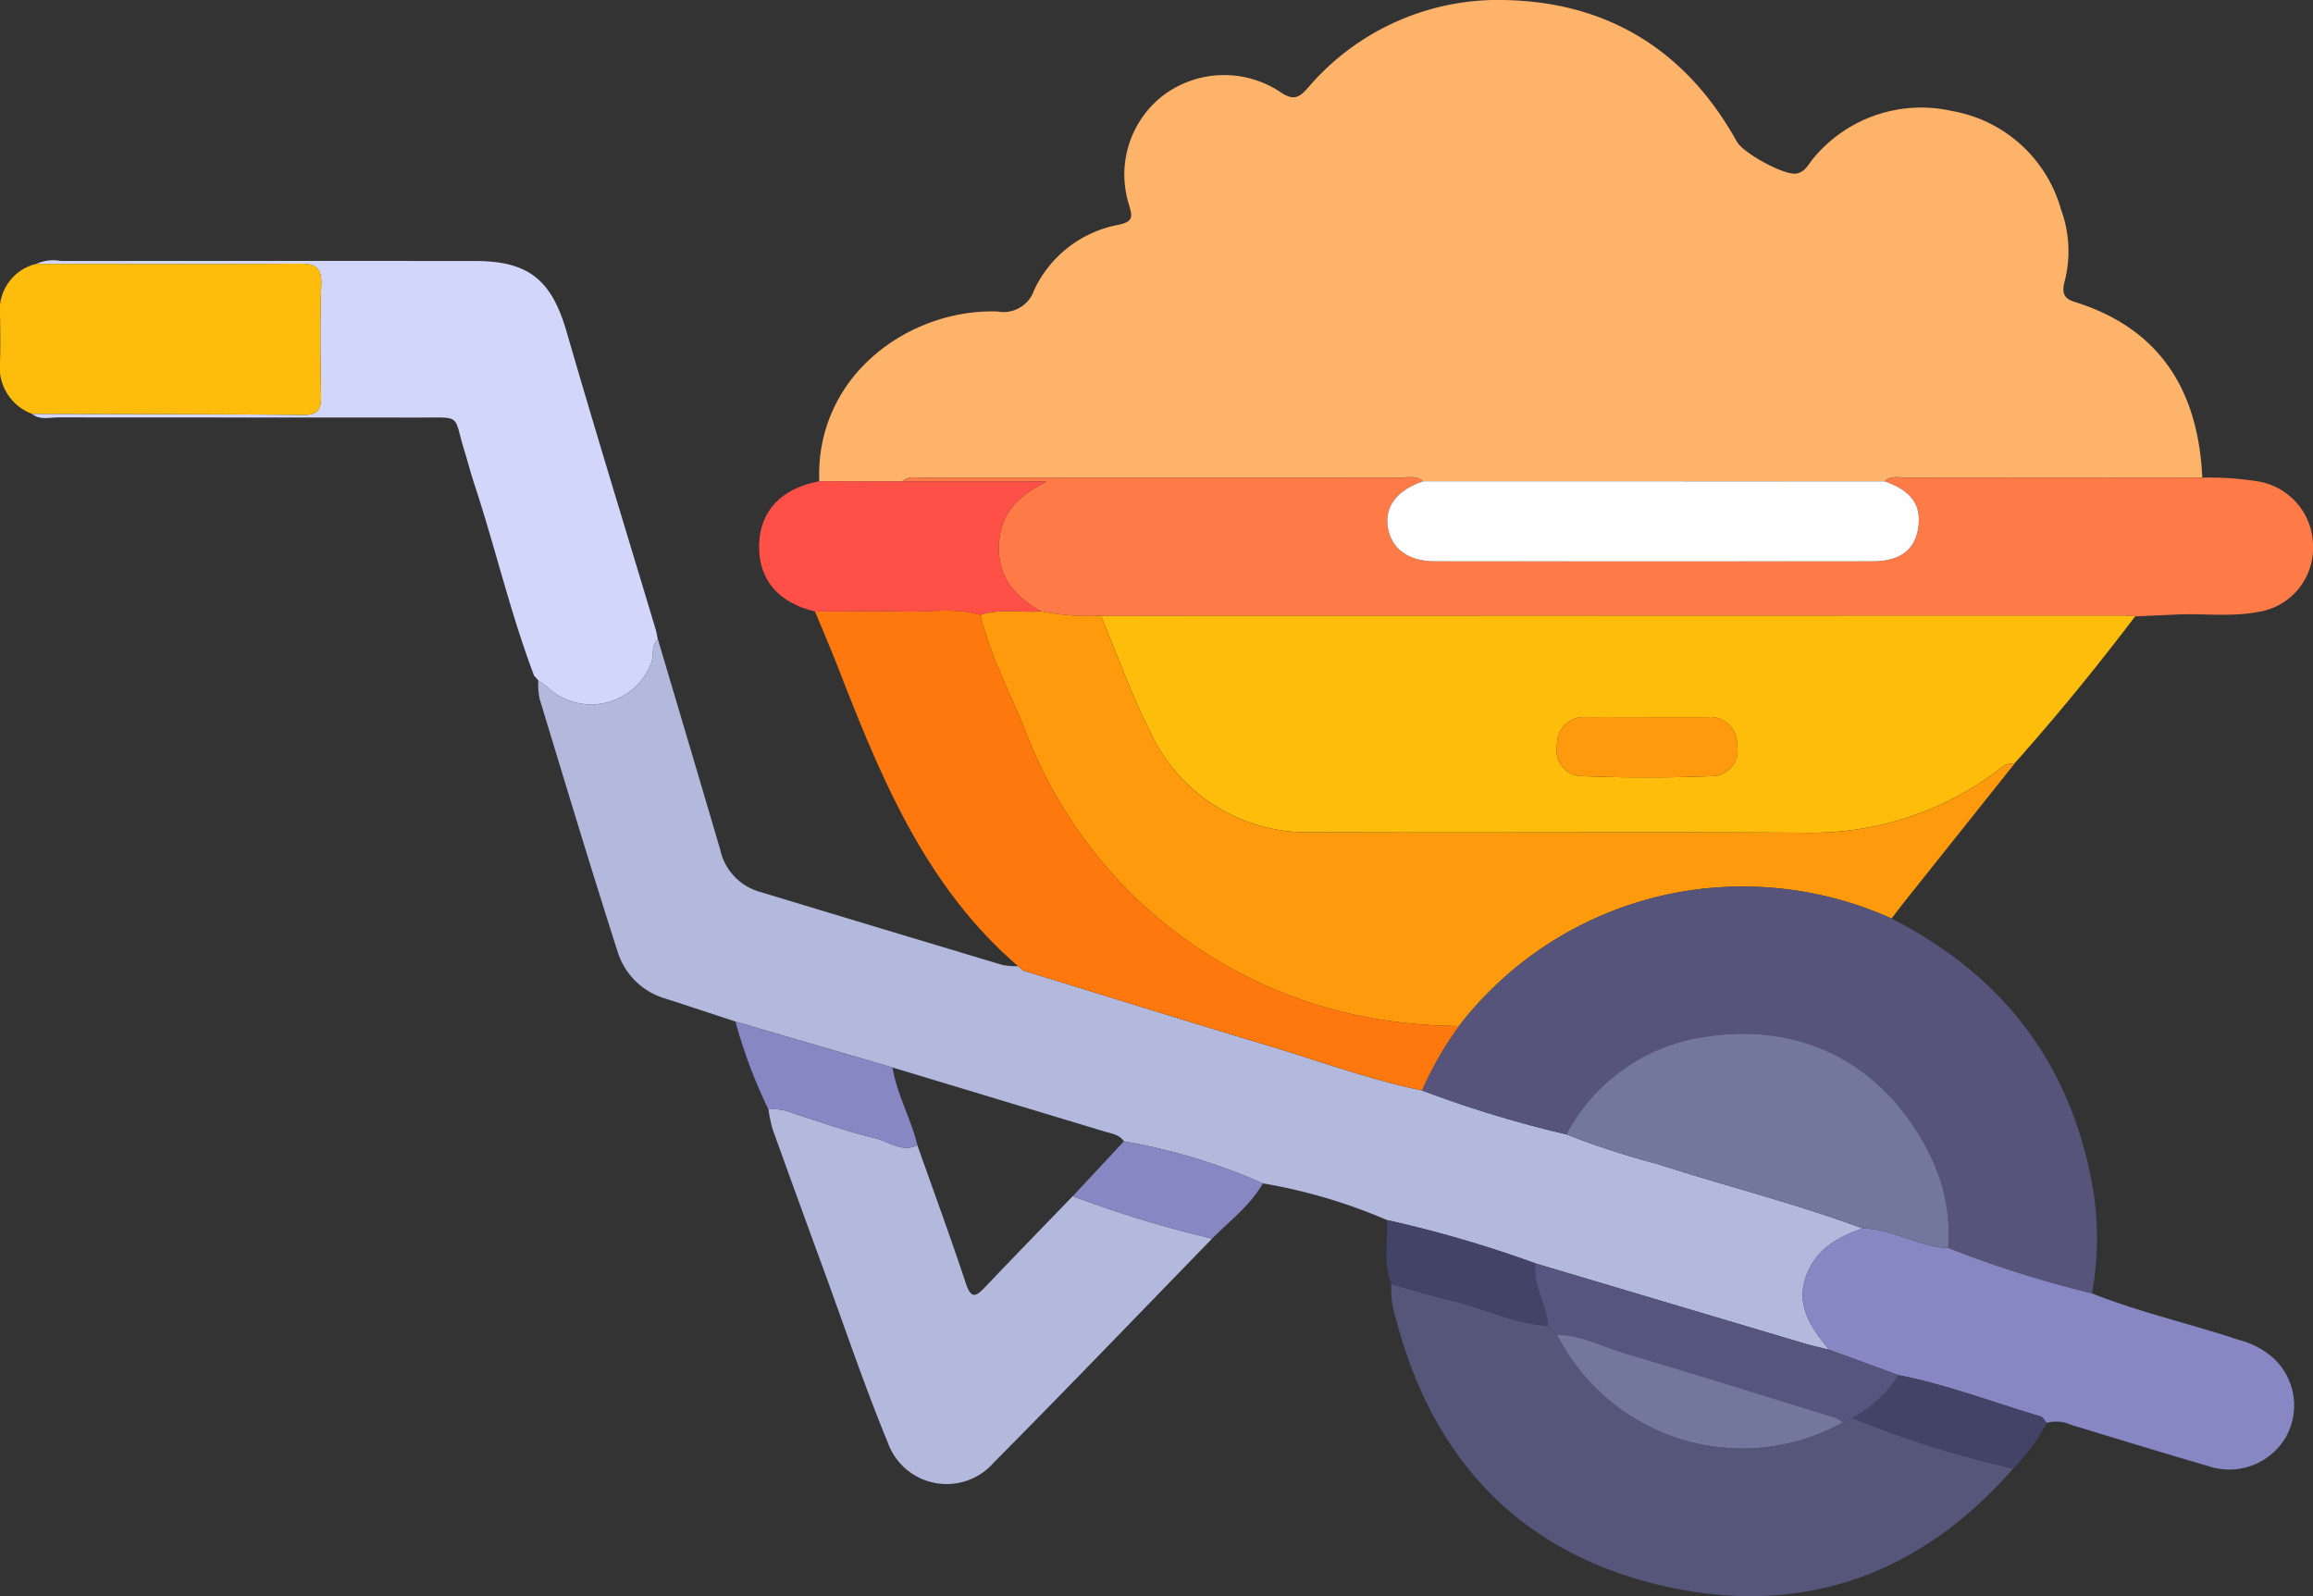 <svg xmlns="http://www.w3.org/2000/svg" width="199.394" height="137.598" viewBox="0 0 199.394 137.598">
  <rect x="0" y="0" width="199.394" height="137.598" fill="#333333" stroke="none"/>
  <g id="Grupo_264926" data-name="Grupo 264926" transform="translate(-1712.75 10824.756)">
    <path id="Trazado_284754" data-name="Trazado 284754" d="M141.685,242.544c-.339-9.2,7.864-14.9,15.374-14.639a2.78,2.78,0,0,0,3.145-1.834,10.057,10.057,0,0,1,7.266-5.637c1.263-.272,1.233-.657.927-1.7a8.614,8.614,0,0,1,3.064-9.55,8.759,8.759,0,0,1,10.042-.152c1.046.69,1.533.465,2.269-.364A21.544,21.544,0,0,1,201,201.062c8.8.24,15.479,4.422,19.786,12.2.545.985,4.1,2.935,5.141,2.751.8-.142,1.088-.921,1.565-1.44a12.057,12.057,0,0,1,11.853-3.949,11.877,11.877,0,0,1,9.386,8.48,10.417,10.417,0,0,1,.351,6.055c-.206.759-.363,1.554.764,1.9,7.447,2.3,10.716,7.673,11.066,15.165q-12.748,0-25.5,0c-.635,0-1.33-.21-1.883.323l-39.787-.006c-.559-.522-1.252-.317-1.889-.317q-20.572-.014-41.145.006c-.642,0-1.331-.172-1.893.329l-7.136-.018" transform="translate(1641.689 -11025.809)" fill="#feb36a"/>
    <path id="Trazado_284755" data-name="Trazado 284755" d="M134.458,289.115c-2-.657-3.995-1.322-6-1.969a6.088,6.088,0,0,1-4.127-3.965c-2.335-7.277-4.536-14.6-6.76-21.907a7.013,7.013,0,0,1-.113-1.571c.264.193.546.365.789.582A5.527,5.527,0,0,0,127.2,258.2c.27-.671-.072-1.49.58-2.027,1.794,6.052,3.6,12.1,5.376,18.157a4.843,4.843,0,0,0,3.338,3.582q10.478,3.176,20.965,6.319a6.367,6.367,0,0,0,1.369.111l-.027-.024.459.4c6.981,2.145,13.951,4.325,20.946,6.422,4.469,1.34,8.857,2.962,13.438,3.917a99.11,99.11,0,0,0,12.456,3.787,71.43,71.43,0,0,0,7.859,2.559c5.87,1.9,11.871,3.392,17.665,5.541-1.869.666-3.589,1.521-4.556,3.4-1.461,2.846-.056,4.992,1.689,7.064-.7-.177-1.408-.327-2.1-.532q-11.613-3.451-23.223-6.915a104.83,104.83,0,0,0-12.81-3.737,46.712,46.712,0,0,0-10.689-3.159,51.18,51.18,0,0,0-11.985-3.625c-.413-.6-1.091-.671-1.709-.858L148,293.073l-13.543-3.958" transform="translate(1641.689 -11025.809)" fill="#b3b8dd"/>
    <path id="Trazado_284756" data-name="Trazado 284756" d="M255.127,254.185c-2.984,3.924-6.079,7.76-9.335,11.462l-.363.425.013-.015-.4.442.031-.034-.412.458.049-.02c-.772-.152-1.235.446-1.742.8a26.763,26.763,0,0,1-16.09,5.135c-14.22-.084-28.441.019-42.66-.047a14.876,14.876,0,0,1-14-8.658c-1.634-3.225-2.85-6.663-4.255-10.005q44.088-.01,88.174-.016c.33,0,.66.044.99.068m-41.977,8.693c-1.779,0-3.557-.007-5.336,0a2.3,2.3,0,0,0-2.527,2.4,2.229,2.229,0,0,0,2.227,2.691c3.682.146,7.378.146,11.061,0a2.228,2.228,0,0,0,2.233-2.685,2.294,2.294,0,0,0-2.52-2.4c-1.712-.014-3.425,0-5.138,0" transform="translate(1641.689 -11025.809)" fill="#febd0b"/>
    <path id="Trazado_284757" data-name="Trazado 284757" d="M255.127,254.185c-.33-.024-.66-.068-.989-.068q-44.088,0-88.174.016a21.052,21.052,0,0,1-5.146-.384c-2.516-1.381-3.987-3.353-3.587-6.374.29-2.194,1.657-3.61,4.061-4.814H148.821c.563-.5,1.252-.327,1.894-.328q20.572-.017,41.144-.006c.637,0,1.331-.205,1.889.317-2.255.751-3.35,2.183-3.046,3.983.311,1.846,1.769,2.914,4.093,2.916q18.862.015,37.724,0c2.318,0,3.613-.985,3.9-2.839.31-2.014-.555-3.229-2.883-4.052.554-.532,1.248-.322,1.884-.323q12.748-.017,25.5,0a26.032,26.032,0,0,1,4.931.347,5.667,5.667,0,0,1,4.608,5.631,5.566,5.566,0,0,1-4.648,5.582c-2.362.476-4.749.129-7.122.238q-1.779.083-3.558.162" transform="translate(1641.689 -11025.809)" fill="#fe7a47"/>
    <path id="Trazado_284758" data-name="Trazado 284758" d="M160.818,253.749a21.052,21.052,0,0,0,5.146.384c1.4,3.342,2.62,6.78,4.255,10.005a14.871,14.871,0,0,0,14,8.657c14.219.067,28.44-.036,42.66.048a26.769,26.769,0,0,0,16.09-5.134c.507-.36.971-.957,1.742-.806q-4.752,5.958-9.5,11.918c-.37.464-.724.941-1.086,1.411a31.283,31.283,0,0,0-17.243-2.444A30.873,30.873,0,0,0,196.834,289.5a44.056,44.056,0,0,1-5.311-.349,39.317,39.317,0,0,1-32.017-24.975c-1.327-3.362-3.094-6.557-3.916-10.115,1.714-.584,3.488-.161,5.228-.313" transform="translate(1641.689 -11025.809)" fill="#fe9a0b"/>
    <path id="Trazado_284759" data-name="Trazado 284759" d="M196.834,289.5a30.871,30.871,0,0,1,20.046-11.712,31.285,31.285,0,0,1,17.243,2.444c9.023,4.6,14.879,11.7,17.044,21.67a26.422,26.422,0,0,1,.236,10.647,93.9,93.9,0,0,1-12.409-3.919,15.068,15.068,0,0,0-1.5-7.88c-3.693-7.615-10.707-11.642-19.337-10.332A16.056,16.056,0,0,0,206.1,298.84a99.449,99.449,0,0,1-12.456-3.789,29.855,29.855,0,0,1,3.193-5.551" transform="translate(1641.689 -11025.809)" fill="#56547a"/>
    <path id="Trazado_284760" data-name="Trazado 284760" d="M244.616,327.645c-8.072,9.236-18.258,12.829-30.124,10.132-12.216-2.777-19.857-10.75-23.054-22.894a8.448,8.448,0,0,1-.441-3.129c1.773.486,3.533,1.021,5.32,1.445,2.746.652,5.318,1.97,8.189,2.134l0,0,.4.395.406.4a17.909,17.909,0,0,0,24.639,7.551l.789-.4a87.16,87.16,0,0,0,13.885,4.364" transform="translate(1641.689 -11025.809)" fill="#56557a"/>
    <path id="Trazado_284761" data-name="Trazado 284761" d="M196.834,289.5a29.855,29.855,0,0,0-3.193,5.551c-4.581-.955-8.969-2.577-13.438-3.917-7-2.1-13.965-4.277-20.945-6.421l-.46-.4.027.024c-7.965-6.848-11.8-16.187-15.475-25.628-.644-1.658-1.349-3.292-2.027-4.938,2.549-.007,5.1-.077,7.646,0,2.207.065,4.44-.363,6.621.29.822,3.557,2.589,6.752,3.916,10.114a39.314,39.314,0,0,0,32.016,24.975,44.057,44.057,0,0,0,5.312.348" transform="translate(1641.689 -11025.809)" fill="#fe780d"/>
    <path id="Trazado_284762" data-name="Trazado 284762" d="M127.777,256.171c-.651.537-.309,1.357-.579,2.028a5.529,5.529,0,0,1-8.948,2.086c-.243-.217-.525-.389-.789-.582l.021.016-.378-.415c-2.053-5.414-3.349-11.064-5.164-16.553-.31-.937-.551-1.9-.844-2.84-.994-3.2-.126-2.855-4.02-2.861-10.322-.013-20.644,0-30.966-.015-.768,0-1.6.255-2.3-.306,7.805.023,15.611.021,23.417.094,1.3.011,1.529-.539,1.51-1.663-.054-3.175-.1-6.355.017-9.527.06-1.557-.512-1.86-1.936-1.848-7.541.06-15.084.023-22.625.02a3.471,3.471,0,0,1,2.124-.253q17.856-.017,35.712,0c4.635,0,6.59,1.656,7.883,6.122,2.472,8.538,5.09,17.034,7.644,25.548.094.312.148.636.22.953" transform="translate(1641.689 -11025.809)" fill="#d2d6fa"/>
    <path id="Trazado_284763" data-name="Trazado 284763" d="M175.548,307.832c-6.275,6.45-12.508,12.942-18.845,19.331a5.384,5.384,0,0,1-9.114-1.77c-2.015-4.882-3.7-9.9-5.517-14.863q-2.216-6.048-4.4-12.111a12.668,12.668,0,0,1-.367-1.727,4.2,4.2,0,0,1,2.1.321c2.358.753,4.7,1.592,7.1,2.162,1.178.28,2.295,1.264,3.64.6,1.4,3.968,2.856,7.918,4.178,11.911.457,1.379.874,1.148,1.661.319,2.5-2.631,5.032-5.227,7.551-7.837a100.021,100.021,0,0,0,12.009,3.66" transform="translate(1641.689 -11025.809)" fill="#b3b8dd"/>
    <path id="Trazado_284764" data-name="Trazado 284764" d="M238.994,308.63a93.9,93.9,0,0,0,12.409,3.919c4.116,1.63,8.438,2.606,12.628,4a7.133,7.133,0,0,1,3.107,1.668,5.557,5.557,0,0,1,.959,6.749,5.648,5.648,0,0,1-6.725,2.452c-3.929-1.143-7.841-2.342-11.756-3.532a3.146,3.146,0,0,0-2.12-.177c-.174-.19-.314-.491-.526-.554-4.078-1.212-8.066-2.737-12.257-3.564l-5.959-2.186c-1.745-2.071-3.15-4.219-1.689-7.064.967-1.882,2.687-2.738,4.554-3.4,2.578.039,4.812,1.585,7.375,1.691" transform="translate(1641.689 -11025.809)" fill="#8787c4"/>
    <path id="Trazado_284765" data-name="Trazado 284765" d="M74.193,223.8c7.542,0,15.084.041,22.626-.019,1.424-.012,2,.291,1.936,1.848-.121,3.171-.071,6.351-.018,9.527.019,1.123-.209,1.674-1.509,1.662-7.806-.072-15.612-.07-23.418-.093a4.288,4.288,0,0,1-2.746-4.545c.037-1.314.019-2.63,0-3.945a4.091,4.091,0,0,1,3.125-4.435" transform="translate(1641.689 -11025.809)" fill="#febd0d"/>
    <path id="Trazado_284766" data-name="Trazado 284766" d="M155.59,254.062c-2.181-.652-4.414-.224-6.621-.29-2.546-.075-5.1,0-7.646,0-3.216-.778-4.89-2.78-4.822-5.769.066-2.9,1.938-4.876,5.184-5.462l7.136.018h12.471c-2.4,1.2-3.772,2.62-4.062,4.814-.4,3.02,1.071,4.992,3.587,6.374-1.739.151-3.513-.271-5.227.313" transform="translate(1641.689 -11025.809)" fill="#fe5047"/>
    <path id="Trazado_284767" data-name="Trazado 284767" d="M150.15,299.778c-1.346.661-2.462-.323-3.64-.6-2.4-.57-4.743-1.409-7.1-2.162a4.186,4.186,0,0,0-2.1-.321,43.775,43.775,0,0,1-2.851-7.576L148,293.074c.393,2.339,1.589,4.42,2.148,6.7" transform="translate(1641.689 -11025.809)" fill="#8787c4"/>
    <path id="Trazado_284768" data-name="Trazado 284768" d="M175.548,307.832a100.021,100.021,0,0,1-12.009-3.66l4.409-4.734a51.3,51.3,0,0,1,11.985,3.624c-1.1,1.923-2.869,3.23-4.385,4.77" transform="translate(1641.689 -11025.809)" fill="#8787c4"/>
    <path id="Trazado_284769" data-name="Trazado 284769" d="M204.506,315.333c-2.871-.163-5.443-1.482-8.189-2.134-1.787-.424-3.547-.959-5.32-1.444-.716-1.8-.269-3.687-.375-5.533a104.422,104.422,0,0,1,12.809,3.739c-.247,1.913.984,3.528,1.075,5.372" transform="translate(1641.689 -11025.809)" fill="#434267"/>
    <path id="Trazado_284770" data-name="Trazado 284770" d="M234.714,319.592c4.189.827,8.178,2.352,12.256,3.564.211.063.352.364.526.554a16.355,16.355,0,0,1-2.879,3.935,87.183,87.183,0,0,1-13.887-4.364,10.473,10.473,0,0,0,3.984-3.689" transform="translate(1641.689 -11025.809)" fill="#434267"/>
    <path id="Trazado_284771" data-name="Trazado 284771" d="M117.1,259.3l.378.415-.378-.415" transform="translate(1641.689 -11025.809)" fill="#b3b8dd"/>
    <path id="Trazado_284772" data-name="Trazado 284772" d="M245.429,266.072c.121-.142.242-.283.362-.425-.12.142-.241.283-.362.425" transform="translate(1641.689 -11025.809)" fill="#fe9a0b"/>
    <path id="Trazado_284773" data-name="Trazado 284773" d="M245.044,266.5l.4-.442-.4.442" transform="translate(1641.689 -11025.809)" fill="#fe9a0b"/>
    <path id="Trazado_284774" data-name="Trazado 284774" d="M244.664,266.922c.137-.151.275-.3.412-.457-.137.153-.275.306-.412.457" transform="translate(1641.689 -11025.809)" fill="#fe9a0b"/>
    <path id="Trazado_284775" data-name="Trazado 284775" d="M233.535,242.55c2.328.823,3.192,2.038,2.882,4.051-.285,1.855-1.58,2.838-3.9,2.84q-18.861.02-37.724,0c-2.324,0-3.782-1.071-4.093-2.916-.3-1.8.791-3.232,3.046-3.983l39.787.006" transform="translate(1641.689 -11025.809)" fill="#fefefe"/>
    <path id="Trazado_284776" data-name="Trazado 284776" d="M238.994,308.63c-2.563-.106-4.8-1.652-7.375-1.691-5.792-2.15-11.793-3.639-17.663-5.541a71.65,71.65,0,0,1-7.859-2.56,16.06,16.06,0,0,1,12.063-8.421c8.629-1.309,15.644,2.718,19.337,10.334a15.06,15.06,0,0,1,1.5,7.879" transform="translate(1641.689 -11025.809)" fill="#73779d"/>
    <path id="Trazado_284777" data-name="Trazado 284777" d="M234.714,319.592a10.473,10.473,0,0,1-3.984,3.689l-.789.4a2.963,2.963,0,0,0-.648-.4c-6.033-1.864-12.057-3.76-18.115-5.541-1.944-.573-3.774-1.6-5.875-1.606l-.406-.4-.4-.395.007.005c-.092-1.845-1.324-3.461-1.076-5.373q11.613,3.457,23.224,6.913c.691.205,1.4.355,2.1.532l5.961,2.186" transform="translate(1641.689 -11025.809)" fill="#565580"/>
    <path id="Trazado_284778" data-name="Trazado 284778" d="M158.8,284.316l.459.4-.459-.4" transform="translate(1641.689 -11025.809)" fill="#fefefe"/>
    <path id="Trazado_284779" data-name="Trazado 284779" d="M213.15,262.878c1.713,0,3.426-.01,5.138,0a2.294,2.294,0,0,1,2.52,2.4,2.228,2.228,0,0,1-2.233,2.685c-3.683.145-7.379.145-11.061,0a2.229,2.229,0,0,1-2.227-2.691,2.3,2.3,0,0,1,2.527-2.4c1.779-.01,3.557,0,5.336,0" transform="translate(1641.689 -11025.809)" fill="#fe9a0b"/>
    <path id="Trazado_284780" data-name="Trazado 284780" d="M205.3,316.128c2.1.006,3.931,1.035,5.876,1.607,6.057,1.781,12.081,3.677,18.114,5.541a2.963,2.963,0,0,1,.648.4,17.908,17.908,0,0,1-24.638-7.551" transform="translate(1641.689 -11025.809)" fill="#73779d"/>
    <path id="Trazado_284781" data-name="Trazado 284781" d="M204.5,315.329l.4.4-.4-.4" transform="translate(1641.689 -11025.809)" fill="#434267"/>
  </g>
</svg>
